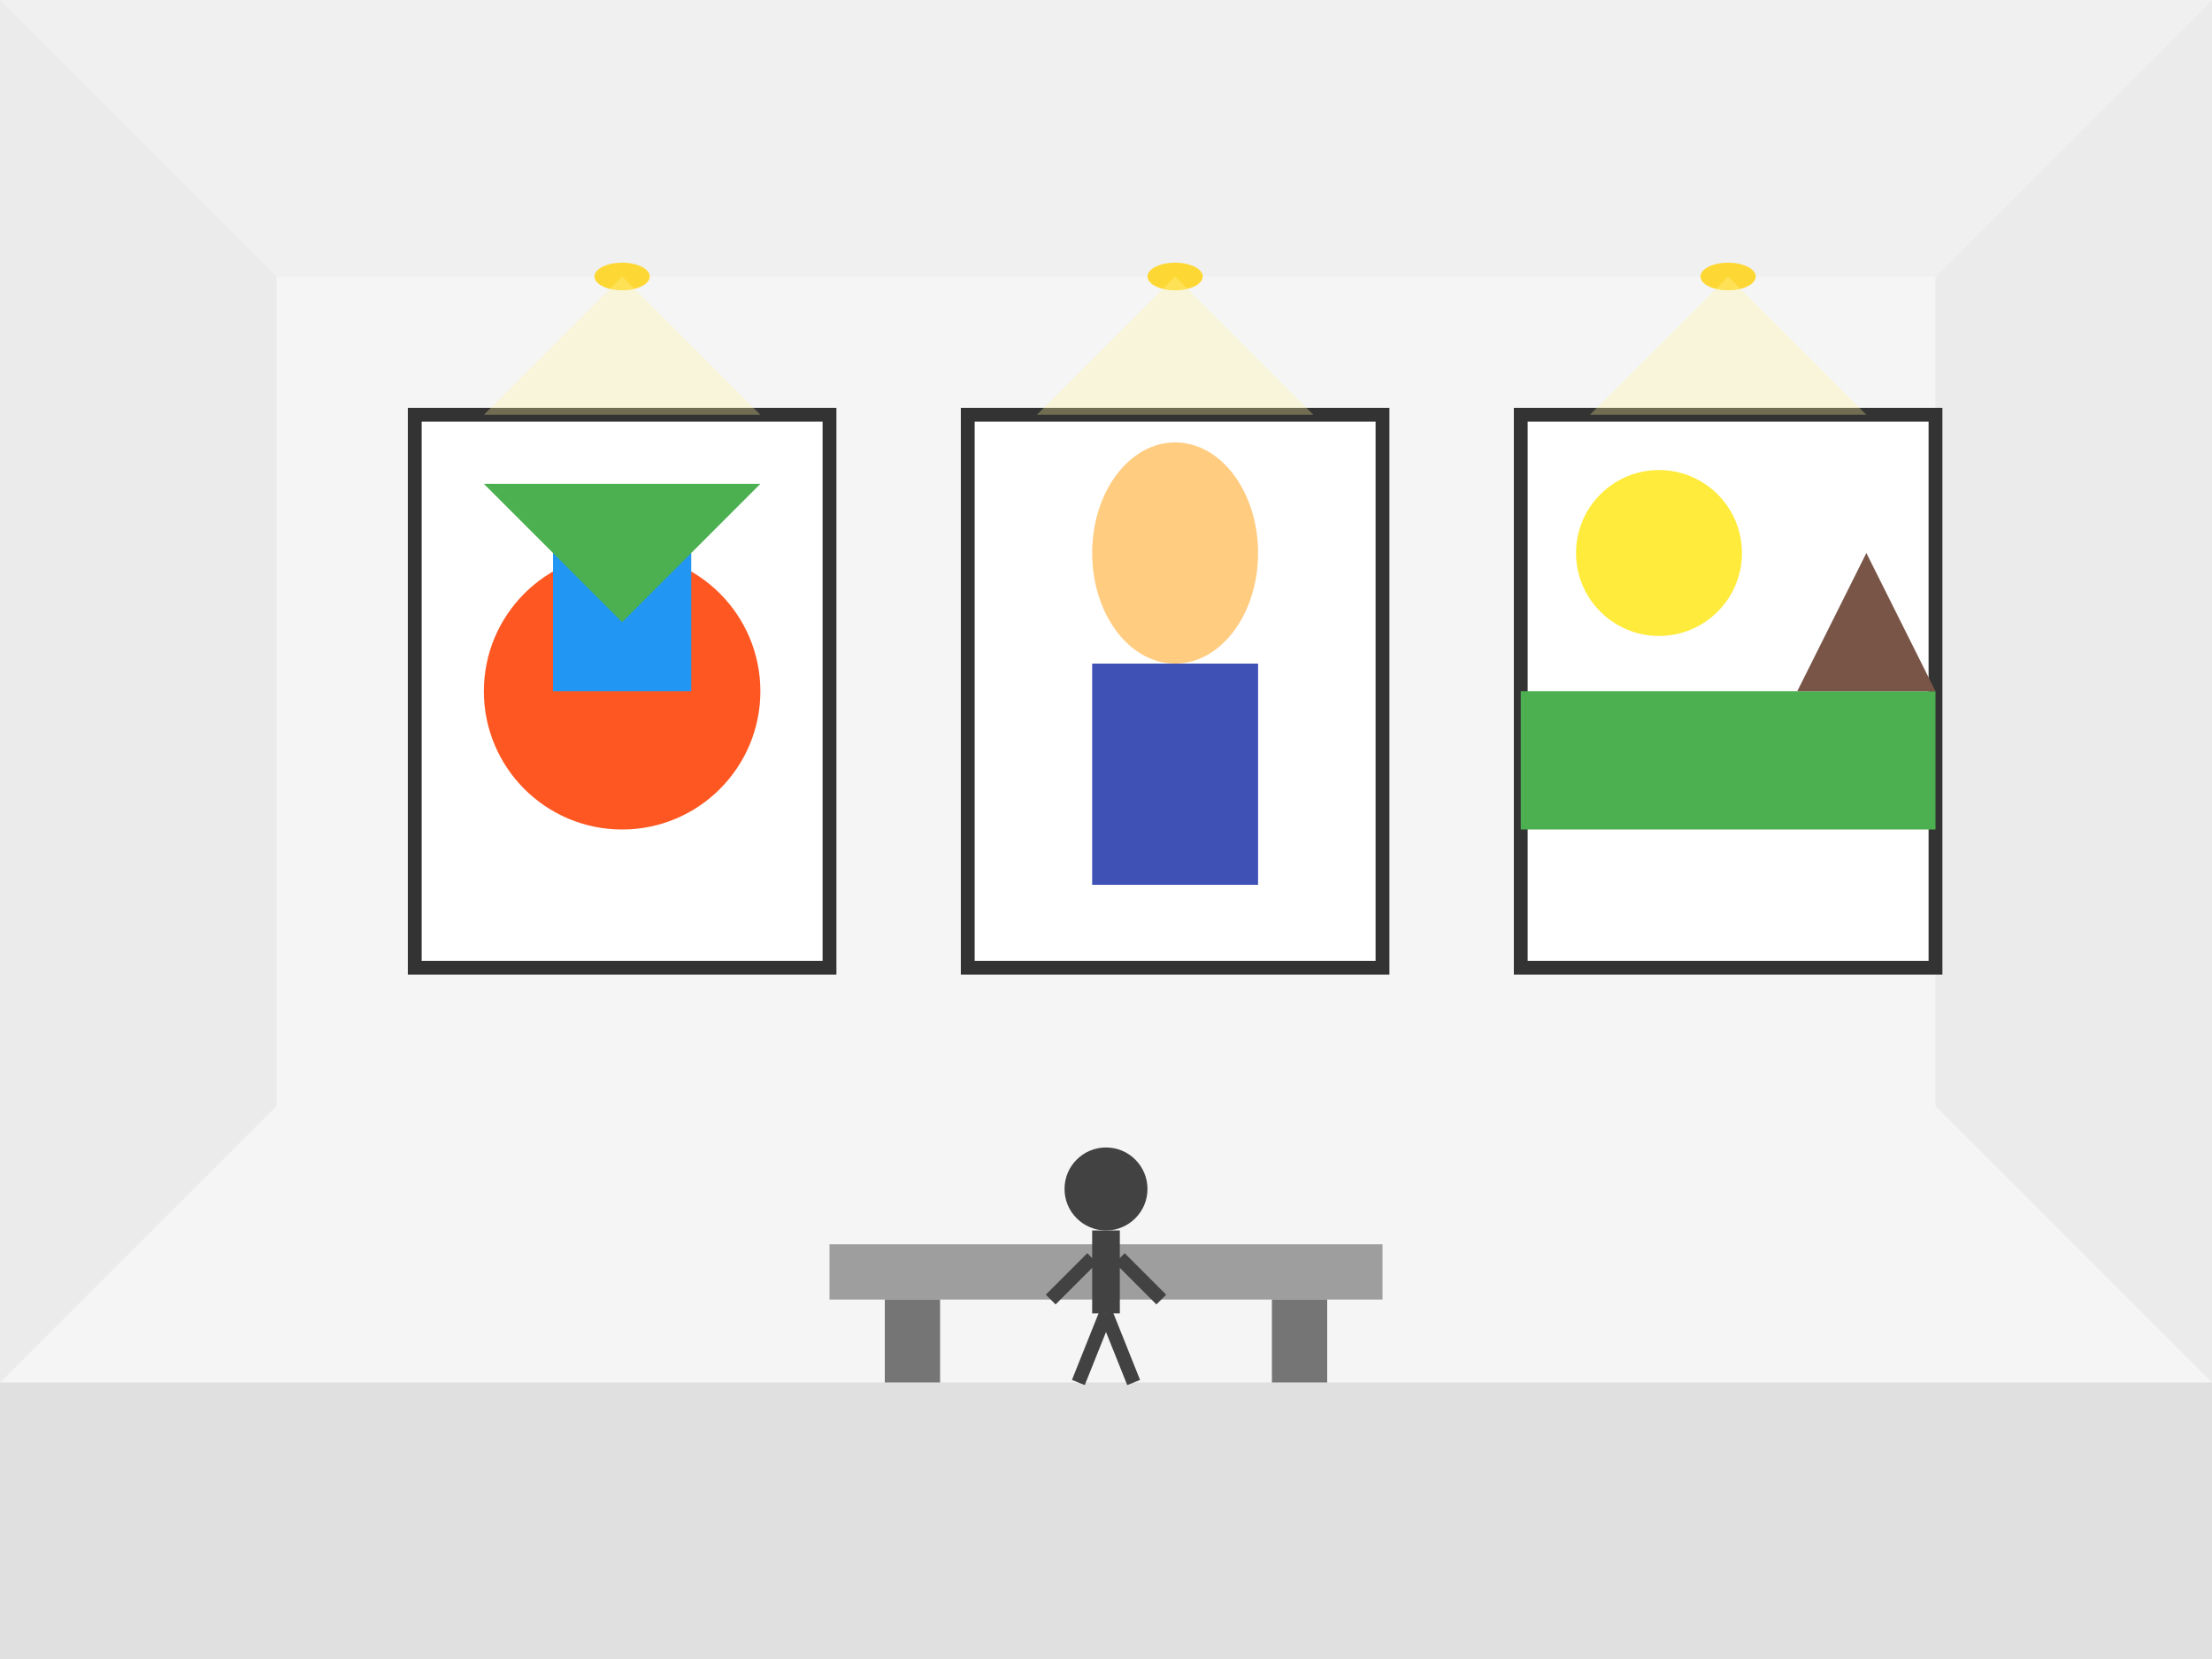 <svg xmlns="http://www.w3.org/2000/svg" viewBox="0 0 800 600" width="800" height="600">
  <!-- Background wall -->
  <rect x="0" y="0" width="800" height="600" fill="#f5f5f5"/>
  
  <!-- Floor -->
  <rect x="0" y="500" width="800" height="100" fill="#e0e0e0"/>
  
  <!-- Left wall -->
  <polygon points="0,0 0,500 100,400 100,100" fill="#ebebeb"/>
  
  <!-- Right wall -->
  <polygon points="800,0 800,500 700,400 700,100" fill="#ebebeb"/>
  
  <!-- Ceiling -->
  <polygon points="100,100 700,100 800,0 0,0" fill="#f0f0f0"/>
  
  <!-- Artwork 1 - Abstract -->
  <rect x="150" y="150" width="150" height="200" fill="#ffffff" stroke="#333333" stroke-width="5"/>
  <circle cx="225" cy="250" r="50" fill="#ff5722"/>
  <rect x="200" y="200" width="50" height="50" fill="#2196f3"/>
  <polygon points="175,175 275,175 225,225" fill="#4caf50"/>
  
  <!-- Artwork 2 - Portrait -->
  <rect x="350" y="150" width="150" height="200" fill="#ffffff" stroke="#333333" stroke-width="5"/>
  <ellipse cx="425" cy="200" rx="30" ry="40" fill="#ffcc80"/>
  <rect x="395" y="240" width="60" height="80" fill="#3f51b5"/>
  
  <!-- Artwork 3 - Landscape -->
  <rect x="550" y="150" width="150" height="200" fill="#ffffff" stroke="#333333" stroke-width="5"/>
  <rect x="550" y="250" width="150" height="50" fill="#4caf50"/>
  <circle cx="600" cy="200" r="30" fill="#ffeb3b"/>
  <polygon points="650,250 700,250 675,200" fill="#795548"/>
  
  <!-- Gallery bench -->
  <rect x="300" y="450" width="200" height="20" fill="#9e9e9e"/>
  <rect x="320" y="470" width="20" height="30" fill="#757575"/>
  <rect x="460" y="470" width="20" height="30" fill="#757575"/>
  
  <!-- Gallery spotlights -->
  <ellipse cx="225" cy="100" rx="10" ry="5" fill="#fdd835"/>
  <ellipse cx="425" cy="100" rx="10" ry="5" fill="#fdd835"/>
  <ellipse cx="625" cy="100" rx="10" ry="5" fill="#fdd835"/>
  
  <!-- Light beams -->
  <polygon points="225,100 175,150 275,150" fill="#fff59d" opacity="0.3"/>
  <polygon points="425,100 375,150 475,150" fill="#fff59d" opacity="0.3"/>
  <polygon points="625,100 575,150 675,150" fill="#fff59d" opacity="0.3"/>
  
  <!-- Person silhouette -->
  <circle cx="400" cy="430" r="15" fill="#424242"/>
  <rect x="395" y="445" width="10" height="30" fill="#424242"/>
  <line x1="395" y1="455" x2="380" y2="470" stroke="#424242" stroke-width="5"/>
  <line x1="405" y1="455" x2="420" y2="470" stroke="#424242" stroke-width="5"/>
  <line x1="400" y1="475" x2="390" y2="500" stroke="#424242" stroke-width="5"/>
  <line x1="400" y1="475" x2="410" y2="500" stroke="#424242" stroke-width="5"/>
</svg>
